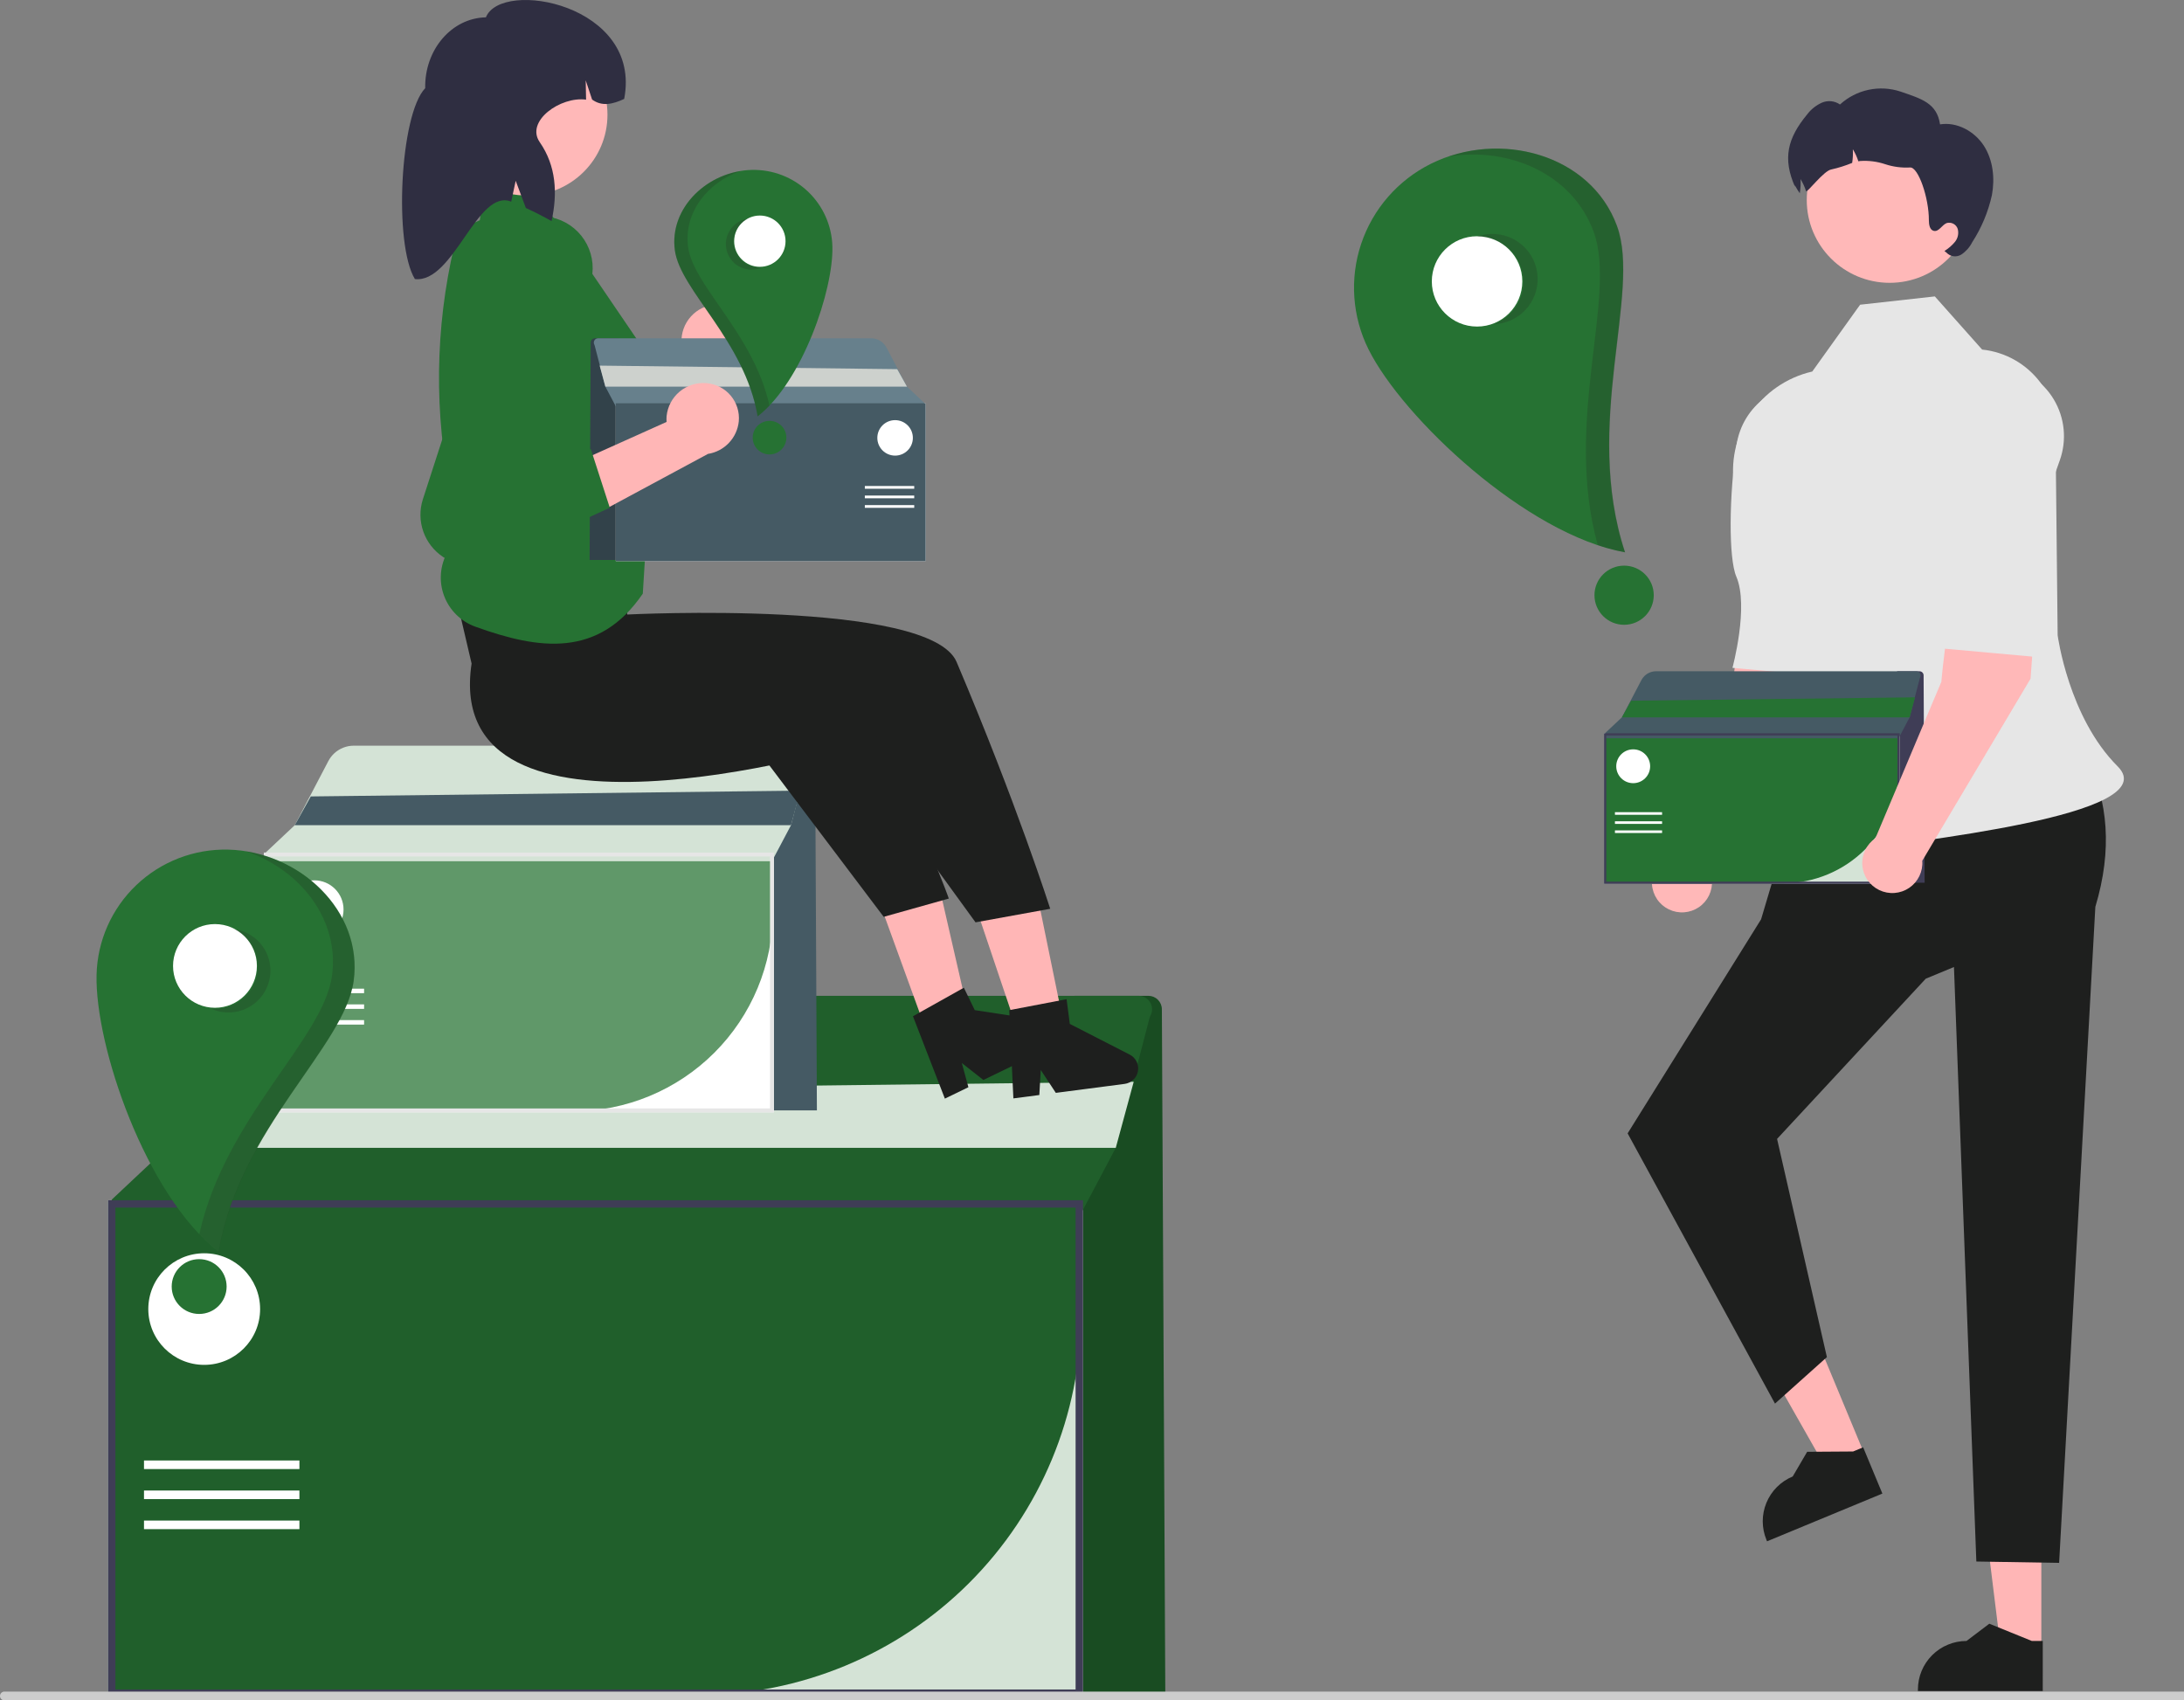 <svg width="280" height="218" viewBox="0 0 280 218" fill="none" xmlns="http://www.w3.org/2000/svg">
<rect x="0" y="0" width="280" height="218" fill="#808080" stroke="none"/>
<g clip-path="url(#clip0_668_89)">
<path d="M149.398 217.079H137.758V127.669H147.224C147.683 127.669 148.122 127.85 148.447 128.173C148.772 128.495 148.956 128.934 148.958 129.391L149.398 217.079Z" fill="#194C22"/>
<path d="M138.846 217.552H13.852V153.877H138.846V217.552Z" fill="#D4E3D6"/>
<path d="M89.58 217.315H14.089V154.114H138.609V168.38C138.594 181.354 133.424 193.793 124.232 202.966C115.041 212.14 102.578 217.301 89.58 217.315Z" fill="#205F2B"/>
<path d="M147.502 130.208C147.439 130.327 147.39 130.453 147.356 130.582L143.046 147.164L138.371 156.001H14.326V153.8L21.389 147.164L29.627 131.436C29.991 130.741 30.468 130.113 31.04 129.576C32.345 128.351 34.068 127.669 35.859 127.669H145.968C146.267 127.669 146.561 127.746 146.821 127.893C147.082 128.039 147.299 128.251 147.454 128.506C147.608 128.762 147.694 129.053 147.702 129.351C147.71 129.649 147.641 129.945 147.502 130.208Z" fill="#205F2B"/>
<path d="M138.846 217.552H13.852V153.877H138.846V217.552ZM14.801 216.605H137.897V154.824H14.801V216.605Z" fill="#3F3D56"/>
<path d="M145.349 138.691L143.046 147.164H21.389L25.32 140.111L145.349 138.691Z" fill="#D4E3D6"/>
<path d="M38.387 187.244H18.461V188.344H38.387V187.244Z" fill="white"/>
<path d="M38.387 191.095H18.461V192.196H38.387V191.095Z" fill="white"/>
<path d="M38.387 194.947H18.461V196.048H38.387V194.947Z" fill="white"/>
<path d="M26.18 174.985C30.138 174.985 33.347 171.782 33.347 167.831C33.347 163.881 30.138 160.678 26.18 160.678C22.221 160.678 19.013 163.881 19.013 167.831C19.013 171.782 22.221 174.985 26.18 174.985Z" fill="white"/>
<path d="M104.732 142.358H98.645V95.601H103.595C103.835 95.601 104.065 95.696 104.235 95.865C104.405 96.033 104.501 96.263 104.502 96.502L104.732 142.358Z" fill="#455A64"/>
<path d="M99.214 142.606H33.848V109.307H99.214V142.606Z" fill="white"/>
<path d="M73.45 142.482H33.972V109.431H99.09V116.892C99.082 123.676 96.378 130.181 91.572 134.978C86.765 139.776 80.248 142.475 73.45 142.482Z" fill="#609869"/>
<path d="M103.74 96.929C103.708 96.991 103.682 97.057 103.664 97.125L101.41 105.796L98.966 110.418H34.096V109.267L37.789 105.796L42.097 97.571C42.288 97.208 42.538 96.879 42.837 96.598C43.519 95.958 44.42 95.601 45.357 95.601H102.938C103.095 95.601 103.248 95.641 103.385 95.718C103.521 95.795 103.635 95.905 103.715 96.039C103.796 96.173 103.841 96.325 103.845 96.481C103.85 96.637 103.813 96.791 103.74 96.929Z" fill="#D4E3D6"/>
<path d="M99.214 142.606H33.848V109.307H99.214V142.606ZM34.344 142.111H98.717V109.802H34.344V142.111Z" fill="#E6E6E6"/>
<path d="M102.615 101.365L101.41 105.796H37.789L39.845 102.108L102.615 101.365Z" fill="#455A64"/>
<path d="M46.678 126.756H36.258V127.332H46.678V126.756Z" fill="white"/>
<path d="M46.678 128.77H36.258V129.346H46.678V128.77Z" fill="white"/>
<path d="M46.678 130.785H36.258V131.36H46.678V130.785Z" fill="white"/>
<path d="M40.295 120.345C42.365 120.345 44.043 118.67 44.043 116.604C44.043 114.538 42.365 112.864 40.295 112.864C38.225 112.864 36.547 114.538 36.547 116.604C36.547 118.67 38.225 120.345 40.295 120.345Z" fill="white"/>
<path d="M303 217.437C303 217.511 302.986 217.584 302.957 217.652C302.929 217.721 302.888 217.783 302.835 217.835C302.783 217.888 302.72 217.929 302.652 217.958C302.583 217.986 302.51 218 302.435 218H0.565C0.415 218 0.271 217.941 0.165 217.835C0.059 217.729 0 217.586 0 217.437C0 217.287 0.059 217.144 0.165 217.038C0.271 216.932 0.415 216.873 0.565 216.873H302.435C302.51 216.873 302.583 216.887 302.652 216.916C302.72 216.944 302.783 216.985 302.835 217.038C302.888 217.09 302.929 217.152 302.957 217.221C302.986 217.289 303 217.362 303 217.437Z" fill="#CCCCCC"/>
<path d="M234.529 73.264L225.888 72.029C222.966 76.906 221.927 89.887 221.927 89.887L213.471 109.947C212.911 110.327 212.461 110.847 212.167 111.455C211.872 112.064 211.743 112.739 211.793 113.413C211.843 114.087 212.07 114.735 212.451 115.294C212.832 115.852 213.354 116.301 213.964 116.594C214.574 116.887 215.25 117.015 215.925 116.964C216.6 116.914 217.25 116.687 217.809 116.306C218.368 115.925 218.817 115.403 219.11 114.794C219.403 114.185 219.53 113.51 219.479 112.836L233.363 89.487L234.529 73.264Z" fill="#FFB8B8"/>
<path d="M233.153 49.322C234.491 49.528 235.766 50.027 236.889 50.781C238.011 51.536 238.953 52.528 239.648 53.687C240.342 54.846 240.772 56.144 240.907 57.488C241.042 58.832 240.879 60.19 240.429 61.463L238.595 66.65C238.595 66.65 237.597 82.269 233.79 86.678L222.11 85.623C222.11 85.623 224.245 77.743 222.606 73.93C221.602 71.595 221.658 63.531 222.647 56.971C222.832 55.779 223.251 54.636 223.88 53.607C224.509 52.577 225.335 51.682 226.311 50.971C227.286 50.261 228.393 49.749 229.567 49.466C230.741 49.183 231.96 49.134 233.153 49.322Z" fill="#E6E6E6"/>
<path d="M261.709 211.385L256.504 211.384L254.028 191.346L261.71 191.347L261.709 211.385Z" fill="#FFB6B6"/>
<path d="M261.892 216.804L245.887 216.803V216.601C245.887 214.952 246.543 213.371 247.712 212.205C248.88 211.039 250.464 210.384 252.117 210.383L255.041 208.17L260.495 210.384L261.893 210.384L261.892 216.804Z" fill="#1E1F1E"/>
<path d="M239.081 186.551L234.273 188.54L224.295 170.978L231.391 168.042L239.081 186.551Z" fill="#FFB6B6"/>
<path d="M241.33 191.487L226.545 197.606L226.468 197.419C225.835 195.896 225.834 194.184 226.466 192.66C227.097 191.137 228.31 189.926 229.836 189.294L231.687 186.131L237.576 186.091L238.866 185.556L241.33 191.487Z" fill="#1E1F1E"/>
<path d="M267.66 97.399L230.722 101.251L225.781 117.861L208.67 145.307L227.563 179.952L234.217 173.992L227.83 146.015L246.893 125.475L250.508 123.978L253.377 200.198L263.99 200.372L268.634 116.267C270.866 108.838 270.194 102.703 267.66 97.399Z" fill="#1E1F1E"/>
<path d="M254.118 44.817L248.055 38.003L238.475 39.066L232.341 47.633C229.076 48.382 226.223 50.351 224.369 53.136C222.515 55.921 221.801 59.309 222.373 62.603C224.753 76.282 232.842 89.549 230.171 96.299C226.117 106.544 225.869 110.722 235.574 109.286C245.279 107.85 277.793 104.538 271.489 98.247C265.186 91.955 263.801 81.442 263.801 81.442L263.548 57.389C263.816 55.938 263.781 54.448 263.443 53.012C263.106 51.575 262.475 50.224 261.589 49.043C260.703 47.862 259.582 46.877 258.296 46.15C257.01 45.423 255.588 44.969 254.118 44.817Z" fill="#E6E6E6"/>
<path d="M242.269 36.26C248.143 36.26 252.904 31.507 252.904 25.645C252.904 19.784 248.143 15.031 242.269 15.031C236.396 15.031 231.635 19.784 231.635 25.645C231.635 31.507 236.396 36.26 242.269 36.26Z" fill="#FFB8B8"/>
<path d="M255.373 25.015C254.898 27.166 254.041 29.214 252.843 31.064C252.525 31.694 252.05 32.233 251.464 32.627C251.167 32.817 250.812 32.898 250.462 32.854C250.112 32.81 249.789 32.645 249.548 32.388L249.289 32.178C249.796 31.866 250.249 31.473 250.63 31.016C250.819 30.786 250.95 30.515 251.012 30.225C251.075 29.935 251.067 29.634 250.99 29.347C250.898 29.064 250.7 28.828 250.437 28.688C250.174 28.549 249.868 28.515 249.581 28.596C248.958 28.84 248.58 29.739 247.929 29.601C247.402 29.486 247.291 28.793 247.291 28.247C247.311 25.398 245.931 21.348 244.863 21.473C243.783 21.532 242.703 21.387 241.677 21.047C240.65 20.706 239.566 20.568 238.487 20.641C238.41 20.65 238.333 20.665 238.252 20.679C238.079 20.137 237.841 19.619 237.543 19.135C237.577 19.719 237.548 20.306 237.457 20.884C236.597 21.238 235.71 21.518 234.803 21.721C233.816 21.86 231.646 24.805 231.545 24.504C231.372 23.962 231.134 23.444 230.836 22.959C230.87 23.544 230.841 24.131 230.75 24.709C230.745 24.733 230.745 24.753 230.741 24.776C230.262 24.14 229.969 23.366 230.132 23.959C228.527 20.335 229.15 17.738 231.675 14.683C232.167 14.026 232.818 13.505 233.567 13.168C233.942 13.003 234.353 12.938 234.761 12.978C235.169 13.018 235.559 13.163 235.895 13.397C236.925 12.455 238.188 11.805 239.554 11.514C240.921 11.223 242.34 11.302 243.665 11.743C246.295 12.656 248.321 13.192 248.724 15.945C250.899 15.597 253.136 16.83 254.333 18.671C255.526 20.516 255.77 22.859 255.373 25.015Z" fill="#2F2E41"/>
<path d="M246.749 113.174H243.219V86.061H246.09C246.229 86.061 246.362 86.116 246.461 86.214C246.559 86.312 246.615 86.445 246.616 86.584L246.749 113.174Z" fill="#3F3D56"/>
<path d="M243.549 113.318H205.646V94.009H243.549V113.318Z" fill="#D4E3D6"/>
<path d="M228.61 113.246H205.718V94.081H243.478V98.407C243.473 102.341 241.905 106.113 239.118 108.895C236.331 111.677 232.552 113.242 228.61 113.246Z" fill="#267233"/>
<path d="M246.174 86.831C246.155 86.867 246.141 86.905 246.13 86.945L244.823 91.973L243.406 94.653H205.79V93.985L207.932 91.973L210.43 87.204C210.54 86.993 210.685 86.802 210.858 86.64C211.254 86.268 211.777 86.061 212.32 86.061H245.709C245.8 86.061 245.889 86.085 245.968 86.129C246.047 86.174 246.113 86.238 246.16 86.315C246.207 86.393 246.233 86.481 246.235 86.571C246.238 86.662 246.217 86.751 246.174 86.831Z" fill="#455A64"/>
<path d="M243.549 113.318H205.646V94.009H243.549V113.318ZM205.934 113.031H243.262V94.296H205.934V113.031Z" fill="#3F3D56"/>
<path d="M245.521 89.403L244.823 91.973H207.932L209.123 89.834L245.521 89.403Z" fill="#267233"/>
<path d="M213.086 104.127H207.044V104.461H213.086V104.127Z" fill="white"/>
<path d="M213.086 105.295H207.044V105.629H213.086V105.295Z" fill="white"/>
<path d="M213.086 106.463H207.044V106.797H213.086V106.463Z" fill="white"/>
<path d="M209.384 100.409C210.585 100.409 211.558 99.438 211.558 98.24C211.558 97.042 210.585 96.071 209.384 96.071C208.184 96.071 207.211 97.042 207.211 98.24C207.211 99.438 208.184 100.409 209.384 100.409Z" fill="white"/>
<path d="M261.495 70.785L252.854 69.55C249.932 74.427 248.893 87.408 248.893 87.408L240.437 107.468C239.877 107.848 239.427 108.368 239.133 108.976C238.838 109.585 238.709 110.26 238.759 110.934C238.809 111.608 239.036 112.256 239.417 112.815C239.798 113.373 240.32 113.822 240.93 114.115C241.54 114.408 242.216 114.536 242.891 114.485C243.566 114.435 244.216 114.208 244.775 113.827C245.334 113.446 245.783 112.924 246.076 112.315C246.369 111.706 246.497 111.031 246.445 110.357L260.329 87.008L261.495 70.785Z" fill="#FFB8B8"/>
<path d="M256.812 46.843C258.149 47.05 259.425 47.548 260.547 48.303C261.669 49.057 262.612 50.049 263.306 51.209C264.001 52.368 264.431 53.666 264.566 55.01C264.701 56.354 264.537 57.711 264.087 58.984L262.253 64.172C262.253 64.172 264.563 79.79 260.757 84.199L249.076 83.144C249.076 83.144 251.212 75.264 249.572 71.451C248.568 69.117 248.624 61.052 249.613 54.492C250.369 49.483 251.796 46.068 256.812 46.843Z" fill="#E6E6E6"/>
<path d="M183.441 21C179.22 23.102 176.007 26.791 174.511 31.256C173.014 35.721 173.357 40.597 175.462 44.81C179.846 53.584 195.69 68.549 208.33 70.81C202.893 54.332 210.453 37.582 207.297 28.964C203.925 19.755 192.232 16.624 183.441 21Z" fill="#267233"/>
<path d="M189.367 41.868C192.571 41.868 195.168 39.276 195.168 36.078C195.168 32.881 192.571 30.288 189.367 30.288C186.163 30.288 183.566 32.881 183.566 36.078C183.566 39.276 186.163 41.868 189.367 41.868Z" fill="white"/>
<path d="M208.219 80.103C210.317 80.103 212.019 78.405 212.019 76.311C212.019 74.216 210.317 72.519 208.219 72.519C206.121 72.519 204.419 74.216 204.419 76.311C204.419 78.405 206.121 80.103 208.219 80.103Z" fill="#267233"/>
<path opacity="0.2" d="M191.135 29.992C191.897 29.965 192.656 30.089 193.37 30.356C194.084 30.622 194.738 31.027 195.295 31.546C195.852 32.065 196.301 32.689 196.617 33.381C196.932 34.074 197.108 34.822 197.134 35.582C197.16 36.342 197.035 37.1 196.767 37.812C196.499 38.525 196.094 39.177 195.573 39.733C195.052 40.288 194.427 40.736 193.733 41.05C193.039 41.365 192.29 41.54 191.528 41.565C192.819 41.085 193.897 40.163 194.569 38.963C195.241 37.763 195.463 36.364 195.196 35.015C194.928 33.666 194.189 32.457 193.109 31.603C192.03 30.748 190.682 30.306 189.305 30.353C189.891 30.135 190.509 30.013 191.135 29.992Z" fill="#231F20"/>
<path opacity="0.2" d="M207.326 28.967C210.483 37.586 202.922 54.335 208.36 70.813C207.166 70.594 205.991 70.287 204.843 69.894C200.413 53.965 207.366 38.048 204.317 29.721C201.588 22.268 193.41 18.798 185.73 20.064C194.159 17.195 204.236 20.528 207.326 28.967Z" fill="#231F20"/>
<path d="M29.253 108.927C24.883 108.822 20.65 110.455 17.486 113.465C14.322 116.475 12.485 120.616 12.38 124.978C12.162 134.06 18.641 153.169 28.013 160.488C30.713 144.64 44.178 134.191 45.334 125.767C46.571 116.766 38.353 109.145 29.253 108.927Z" fill="#267233"/>
<path d="M27.56 129.204C30.529 129.204 32.935 126.802 32.935 123.839C32.935 120.876 30.529 118.474 27.56 118.474C24.591 118.474 22.185 120.876 22.185 123.839C22.185 126.802 24.591 129.204 27.56 129.204Z" fill="white"/>
<path d="M25.533 168.459C27.478 168.459 29.054 166.886 29.054 164.945C29.054 163.004 27.478 161.431 25.533 161.431C23.589 161.431 22.012 163.004 22.012 164.945C22.012 166.886 23.589 168.459 25.533 168.459Z" fill="#267233"/>
<path opacity="0.2" d="M31.651 119.619C32.933 120.241 33.914 121.347 34.38 122.691C34.845 124.036 34.757 125.511 34.133 126.79C33.824 127.424 33.393 127.99 32.865 128.458C32.337 128.925 31.722 129.284 31.055 129.514C29.707 129.979 28.23 129.89 26.948 129.268C28.213 129.433 29.497 129.144 30.568 128.452C31.64 127.76 32.429 126.71 32.796 125.489C33.162 124.269 33.082 122.959 32.569 121.792C32.055 120.626 31.143 119.68 29.995 119.124C30.57 119.198 31.129 119.366 31.651 119.619Z" fill="#231F20"/>
<path opacity="0.2" d="M45.357 125.783C44.2 134.207 30.736 144.655 28.035 160.503C27.153 159.807 26.324 159.048 25.554 158.23C28.842 143.267 41.447 133.238 42.565 125.099C43.565 117.815 38.374 111.435 31.534 109.15C39.683 110.446 46.49 117.534 45.357 125.783Z" fill="#231F20"/>
<path d="M91.783 39.025C90.555 39.105 89.406 39.66 88.582 40.572C87.758 41.485 87.323 42.682 87.37 43.91C87.383 44.159 87.417 44.407 87.472 44.651L73.525 53.42L81.235 56.824L93.297 47.974C94.293 47.671 95.159 47.047 95.762 46.2C96.365 45.354 96.669 44.332 96.629 43.294C96.6 42.703 96.455 42.124 96.202 41.59C95.95 41.056 95.594 40.576 95.155 40.179C94.717 39.782 94.204 39.475 93.647 39.275C93.089 39.076 92.498 38.988 91.906 39.017C91.865 39.019 91.824 39.021 91.783 39.025Z" fill="#FFB6B6"/>
<path d="M78.334 49.434L81.79 56.553L68.123 65.331C67.151 65.96 66.033 66.332 64.876 66.409C63.719 66.487 62.562 66.267 61.514 65.772C60.24 65.164 59.199 64.158 58.547 62.907C57.895 61.657 57.669 60.228 57.901 58.838L62.336 33.569C62.634 31.8 63.599 30.213 65.033 29.134C66.468 28.054 68.262 27.564 70.047 27.764C70.917 27.859 71.759 28.124 72.526 28.544C73.293 28.964 73.97 29.53 74.518 30.211C75.065 30.892 75.473 31.674 75.718 32.512C75.963 33.35 76.04 34.228 75.945 35.096C75.938 35.164 75.929 35.233 75.919 35.301C75.886 35.544 75.839 35.785 75.78 36.023L70.938 53.993L78.334 49.434Z" fill="#267233"/>
<path d="M79.305 60.469H59.76V79.977H79.305V60.469Z" fill="#FFB8B8"/>
<path d="M125.657 117.921L133.121 115.415L137.278 135.694L132.22 137.392L125.657 117.921Z" fill="#FFB6B6"/>
<path d="M113.005 116.363L120.41 113.684L125.038 133.861L120.021 135.676L113.005 116.363Z" fill="#FFB6B6"/>
<path d="M60.461 85.074C56.543 111.14 108.711 95.729 108.711 95.729L125.068 118.25L134.644 116.512C134.644 116.512 130.336 102.992 122.64 84.868C119.223 76.819 80.418 78.786 80.418 78.786L79.613 72.475L57.414 72.04L60.461 85.074Z" fill="#1E1F1E"/>
<path d="M98.144 97.477L110.208 89.978C119.039 107.579 121.642 115.201 121.642 115.201L113.293 117.545L98.144 97.477Z" fill="#1E1F1E"/>
<path d="M71.626 28.769L67.692 23.722L62.081 23.479L61.52 28.226L58.74 29.506C55.963 40.033 55.534 51.041 57.483 61.753C57.856 62.103 58.129 62.546 58.272 63.036C58.416 63.526 58.426 64.046 58.302 64.542L58.122 65.259L58.138 65.285C58.73 66.217 58.931 67.344 58.697 68.422L57.369 70.777C56.893 71.624 56.607 72.565 56.531 73.533C56.456 74.501 56.592 75.475 56.932 76.385C57.271 77.295 57.805 78.121 58.497 78.804C59.188 79.488 60.021 80.013 60.936 80.343C69.099 83.296 76.751 84.396 82.411 76.109L84.191 47.232L71.626 28.769Z" fill="#267233"/>
<path d="M67.505 25.062C73.236 25.062 77.881 20.425 77.881 14.706C77.881 8.986 73.236 4.35 67.505 4.35C61.775 4.35 57.129 8.986 57.129 14.706C57.129 20.425 61.775 25.062 67.505 25.062Z" fill="#FFB8B8"/>
<path d="M62.296 2.222C57.903 2.306 54.418 6.373 54.513 11.306C51.262 14.692 50.475 31.346 53.191 35.777C58.161 36.352 61.183 24.081 65.541 25.855L66.115 23.177L67.417 26.665C68.524 27.174 69.624 27.734 70.714 28.343C71.498 24.754 71.304 21.266 69.197 18.227C67.325 15.528 71.88 12.324 75.138 12.777L75.09 10.297L75.909 12.762C77.178 13.693 78.583 13.356 80.023 12.683C82.359 0.567 64.275 -2.747 62.296 2.222Z" fill="#2F2E41"/>
<path d="M129.921 140.823L133.247 140.389L133.43 137.178L135.361 140.113L144.181 138.963C144.604 138.908 144.998 138.72 145.306 138.425C145.614 138.131 145.819 137.746 145.892 137.327C145.965 136.907 145.902 136.476 145.712 136.095C145.522 135.714 145.215 135.403 144.836 135.209L137.156 131.272L136.742 128.104L129.391 129.511L129.921 140.823Z" fill="#1E1F1E"/>
<path d="M121.137 140.852L124.154 139.389L123.309 136.285L126.072 138.46L134.074 134.582C134.457 134.396 134.771 134.092 134.97 133.716C135.169 133.339 135.241 132.909 135.178 132.488C135.114 132.068 134.917 131.678 134.616 131.377C134.315 131.075 133.925 130.878 133.504 130.814L124.971 129.506L123.572 126.632L117.046 130.289L121.137 140.852Z" fill="#1E1F1E"/>
<path d="M75.591 71.792H79.291V43.373H76.282C76.136 43.373 75.996 43.431 75.893 43.533C75.79 43.636 75.731 43.775 75.731 43.92L75.591 71.792Z" fill="#32424A"/>
<path d="M78.945 51.703H118.674V71.943H78.945V51.703Z" fill="white"/>
<path d="M79.02 56.313V51.779H118.599V71.867H94.604C90.473 71.863 86.512 70.222 83.59 67.306C80.669 64.391 79.025 60.437 79.02 56.313Z" fill="#F2F2F2"/>
<path d="M76.194 44.18C76.214 44.218 76.229 44.258 76.24 44.299L77.61 49.57L79.096 52.378H118.523V51.679L116.279 49.57L113.66 44.57C113.545 44.35 113.393 44.15 113.211 43.979C112.796 43.59 112.249 43.373 111.679 43.373H76.681C76.586 43.373 76.493 43.398 76.41 43.444C76.327 43.491 76.258 43.558 76.209 43.639C76.16 43.721 76.133 43.813 76.13 43.908C76.127 44.003 76.149 44.096 76.194 44.18Z" fill="#67808C"/>
<path d="M78.945 51.703H118.674V71.943H78.945V51.703ZM118.373 71.642H79.247V52.004H118.373L118.373 71.642Z" fill="#455A64"/>
<path d="M76.878 46.876L77.61 49.57H116.279L115.029 47.328L76.878 46.876Z" fill="#CDD1CD"/>
<path d="M117.209 62.309H110.876V62.659H117.209V62.309Z" fill="white"/>
<path d="M117.209 63.533H110.876V63.883H117.209V63.533Z" fill="white"/>
<path d="M117.209 64.758H110.876V65.107H117.209V64.758Z" fill="white"/>
<path d="M114.756 58.413C116.014 58.413 117.034 57.395 117.034 56.139C117.034 54.883 116.014 53.865 114.756 53.865C113.498 53.865 112.478 54.883 112.478 56.139C112.478 57.395 113.498 58.413 114.756 58.413Z" fill="white"/>
<path d="M96.379 21.784C99.057 21.72 101.65 22.72 103.589 24.564C105.528 26.409 106.653 28.947 106.718 31.619C106.852 37.184 102.882 48.893 97.139 53.378C95.484 43.667 87.234 37.264 86.525 32.103C85.768 26.588 90.803 21.918 96.379 21.784Z" fill="#267233"/>
<path d="M97.416 34.209C99.236 34.209 100.71 32.737 100.71 30.921C100.71 29.106 99.236 27.634 97.416 27.634C95.597 27.634 94.123 29.106 94.123 30.921C94.123 32.737 95.597 34.209 97.416 34.209Z" fill="white"/>
<path d="M98.659 58.262C99.85 58.262 100.816 57.298 100.816 56.109C100.816 54.92 99.85 53.956 98.659 53.956C97.467 53.956 96.501 54.92 96.501 56.109C96.501 57.298 97.467 58.262 98.659 58.262Z" fill="#267233"/>
<path opacity="0.2" d="M94.91 28.335C94.521 28.524 94.173 28.788 93.886 29.111C93.599 29.434 93.379 29.81 93.238 30.218C93.096 30.626 93.037 31.058 93.063 31.489C93.089 31.92 93.2 32.341 93.389 32.73C93.578 33.118 93.842 33.465 94.166 33.751C94.489 34.038 94.866 34.258 95.275 34.399C95.684 34.54 96.117 34.599 96.548 34.573C96.98 34.547 97.403 34.437 97.791 34.248C97.016 34.349 96.23 34.172 95.573 33.748C94.917 33.324 94.433 32.68 94.208 31.933C93.984 31.185 94.033 30.382 94.347 29.667C94.662 28.953 95.221 28.373 95.924 28.032C95.572 28.078 95.23 28.18 94.91 28.335Z" fill="#231F20"/>
<path opacity="0.2" d="M86.512 32.112C87.221 37.274 95.471 43.676 97.126 53.387C97.666 52.961 98.174 52.495 98.646 51.994C96.631 42.826 88.907 36.68 88.222 31.693C87.609 27.23 90.79 23.32 94.982 21.921C89.988 22.715 85.817 27.058 86.512 32.112Z" fill="#231F20"/>
<path d="M90.512 49.12C89.284 49.029 88.07 49.42 87.127 50.21C86.183 50.999 85.586 52.124 85.462 53.347C85.441 53.595 85.44 53.846 85.46 54.094L70.428 60.847L77.591 65.286L90.767 58.193C91.795 58.031 92.74 57.533 93.454 56.778C94.169 56.023 94.613 55.053 94.717 54.02C94.826 52.831 94.456 51.648 93.691 50.731C92.925 49.814 91.826 49.238 90.635 49.13C90.594 49.126 90.553 49.123 90.512 49.12Z" fill="#FFB6B6"/>
<path d="M75.745 57.566L78.178 65.094L63.422 71.894C62.372 72.383 61.213 72.595 60.057 72.512C58.901 72.428 57.785 72.051 56.816 71.415C55.639 70.636 54.748 69.496 54.276 68.167C53.805 66.838 53.779 65.392 54.203 64.047L62.109 39.637C62.65 37.927 63.827 36.489 65.397 35.619C66.968 34.748 68.813 34.512 70.553 34.957C71.401 35.172 72.198 35.551 72.9 36.073C73.601 36.595 74.192 37.25 74.64 38C75.087 38.75 75.383 39.581 75.509 40.445C75.635 41.309 75.589 42.189 75.374 43.035C75.357 43.102 75.339 43.169 75.32 43.235C75.253 43.471 75.173 43.703 75.081 43.93L67.787 61.056L75.745 57.566Z" fill="#267233"/>
</g>
<defs>
<clipPath id="clip0_668_89">
<rect width="280" height="218" fill="white"/>
</clipPath>
</defs>
</svg>

